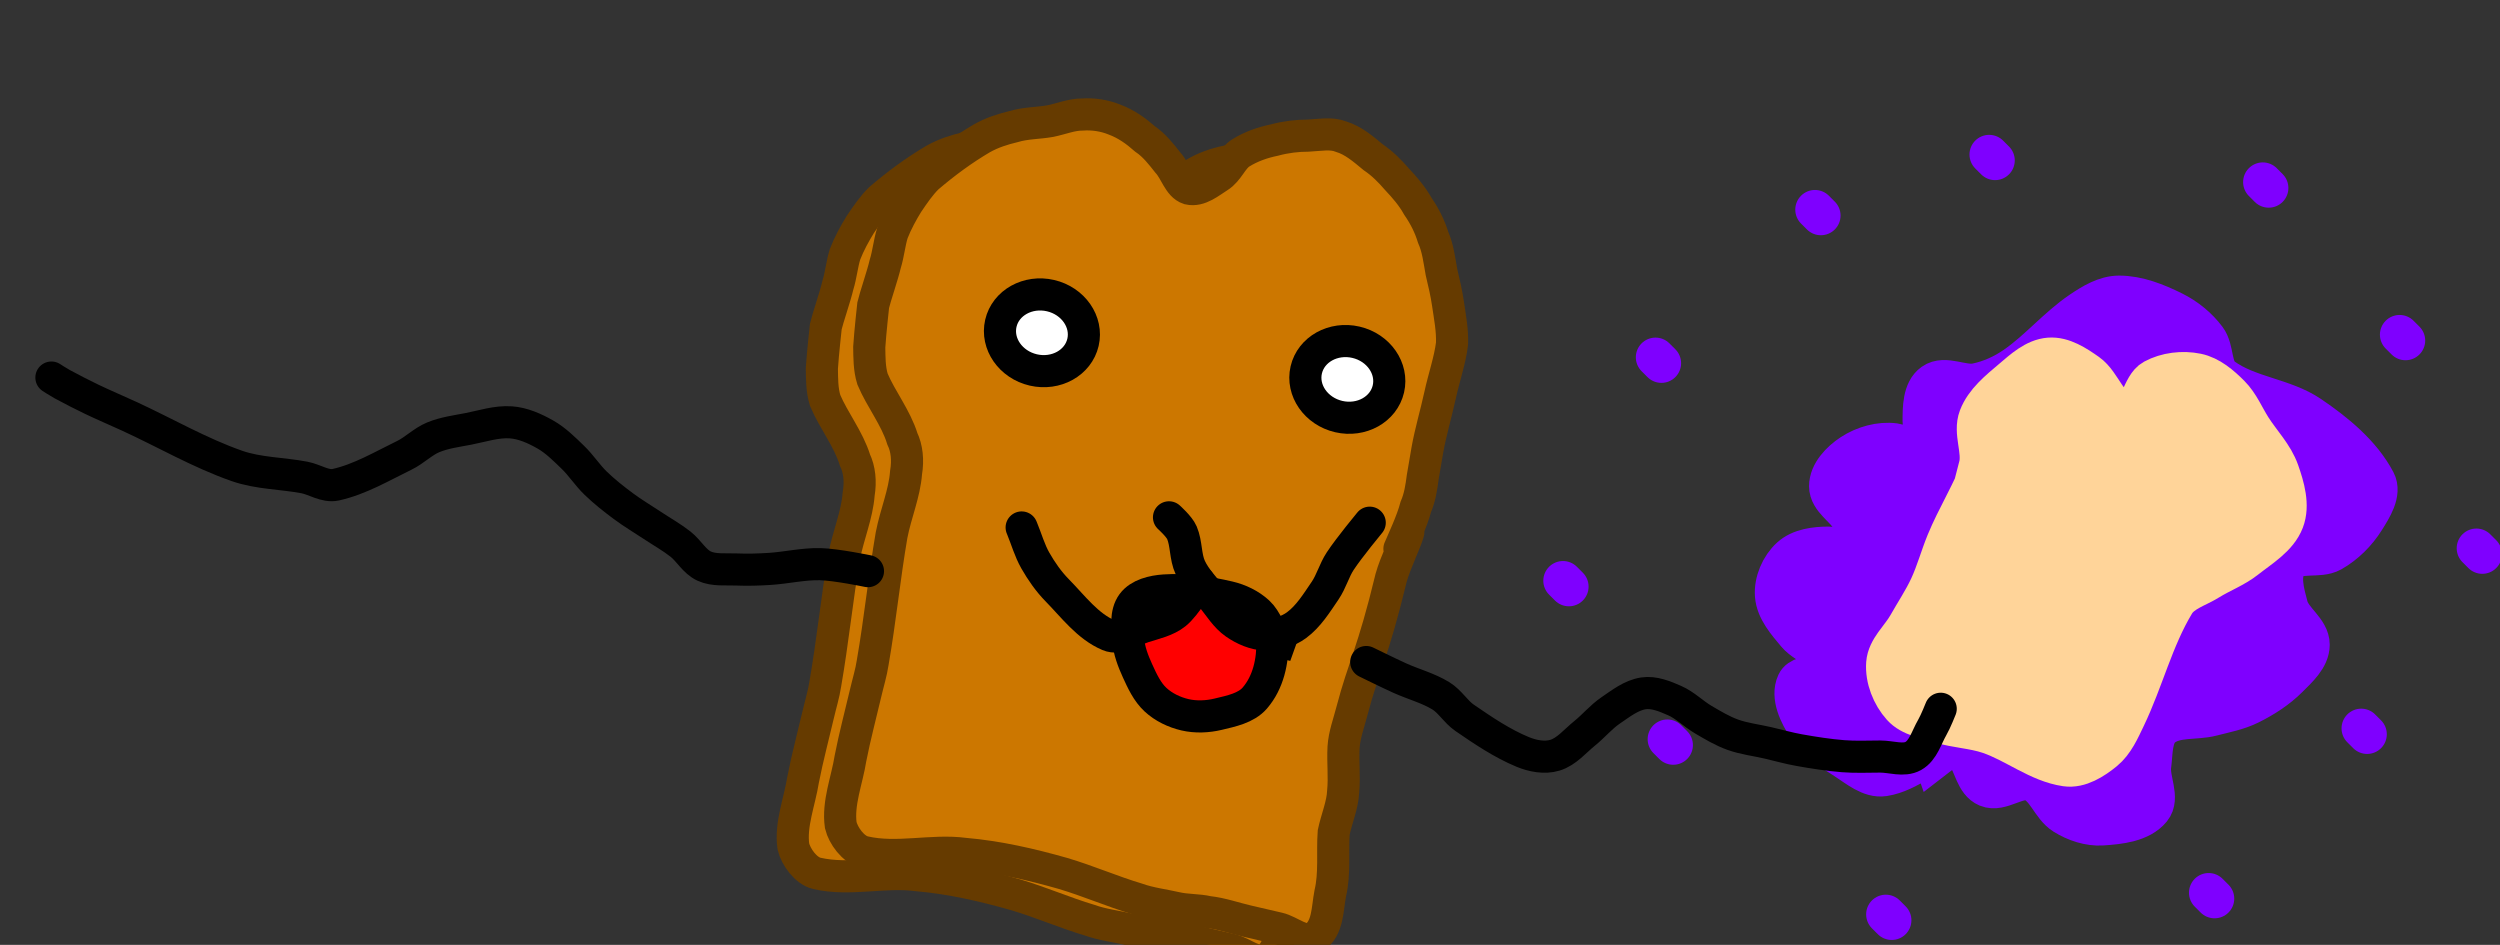 <svg version="1.1" width="127" height="48" viewBox="-1 -1 127 48" xmlns="http://www.w3.org/2000/svg" xmlns:xlink="http://www.w3.org/1999/xlink">
  <rect x="-1" y="-1" width="127" height="48" fill="#333333" stroke="none"/>
  <!-- Exported by Scratch - http://scratch.mit.edu/ -->
  <path id="ID0.8058409756049514" fill="#7F00FF" stroke="#7F00FF" stroke-width="2" stroke-linecap="round" d="M 292.500 213.900 C 292.322 213.404 291.310 214.549 290 214.750 C 289.300 214.857 288.646 214.282 288.050 213.900 C 287.334 213.441 286.559 212.966 286.100 212.250 C 285.684 211.601 285.228 210.701 285.550 210 C 285.843 209.362 287.500 209.761 287.500 209.200 C 287.500 208.511 286.102 208.161 285.550 207.500 C 285.072 206.928 284.507 206.293 284.450 205.550 C 284.396 204.850 284.731 204.072 285.250 203.600 C 285.749 203.146 286.525 203.050 287.200 203.050 C 287.875 203.050 288.865 203.935 289.150 203.600 C 289.440 203.260 288.677 202.304 288.350 201.700 C 288.024 201.099 287.200 200.683 287.200 200 C 287.200 199.330 287.790 198.718 288.350 198.350 C 288.981 197.935 289.801 197.701 290.550 197.800 C 291.289 197.898 292.152 199.173 292.500 198.900 C 292.852 198.623 291.950 197.455 291.950 196.700 C 291.950 196.025 291.950 195.140 292.500 194.750 C 293.098 194.326 293.982 194.897 294.700 194.750 C 295.394 194.608 296.067 194.302 296.650 193.900 C 297.847 193.075 298.797 191.917 300 191.100 C 300.581 190.706 301.248 190.300 301.950 190.300 C 302.904 190.300 303.845 190.677 304.700 191.100 C 305.357 191.425 305.961 191.912 306.400 192.500 C 306.820 193.063 306.637 194.031 307.200 194.450 C 308.499 195.415 310.312 195.491 311.650 196.400 C 312.955 197.287 314.263 198.355 315 199.750 C 315.315 200.347 314.808 201.128 314.450 201.700 C 314.032 202.369 313.437 202.962 312.750 203.350 C 312.092 203.721 311.022 203.310 310.550 203.900 C 310.092 204.472 310.362 205.392 310.550 206.100 C 310.741 206.821 311.650 207.304 311.650 208.050 C 311.650 208.724 311.027 209.273 310.550 209.750 C 309.992 210.308 309.306 210.747 308.600 211.100 C 307.992 211.404 307.308 211.530 306.650 211.700 C 305.825 211.913 304.809 211.710 304.150 212.250 C 303.628 212.678 303.689 213.531 303.600 214.200 C 303.504 214.926 304.064 215.833 303.600 216.400 C 303.043 217.080 301.977 217.191 301.100 217.250 C 300.427 217.295 299.722 217.058 299.150 216.700 C 298.481 216.282 298.243 215.267 297.500 215 C 296.789 214.745 295.947 215.591 295.250 215.300 C 294.628 215.040 294.549 214.144 294.150 213.600 C 293.997 213.391 293.919 212.961 293.600 213.050 Z " transform="matrix(1, 0, 0, 1, -195.3, -176.3)"/>
  <path id="ID0.8365832129493356" fill="none" stroke="#666666" stroke-width="2" stroke-linecap="round" d="M 177.350 190 " transform="matrix(1, 0, 0, 1, -334, -187)"/>
  <path id="ID0.8365832129493356" fill="none" stroke="#666666" stroke-width="2" stroke-linecap="round" d="M 177.350 190 " transform="matrix(1, 0, 0, 1, -492, -253)"/>
  <path id="ID0.8365832129493356" fill="none" stroke="#666666" stroke-width="2" stroke-linecap="round" d="M 177.350 190 " transform="matrix(1, 0, 0, 1, -453, -94)"/>
  <path id="ID0.8365832129493356" fill="none" stroke="#666666" stroke-width="2" stroke-linecap="round" d="M 177.350 190 " transform="matrix(1, 0, 0, 1, -338, -297)"/>
  <path id="ID0.8365832129493356" fill="none" stroke="#666666" stroke-width="2" stroke-linecap="round" d="M 177.350 190 " transform="matrix(1, 0, 0, 1, -147, -46)"/>
  <path id="ID0.8365832129493356" fill="none" stroke="#666666" stroke-width="2" stroke-linecap="round" d="M 177.350 190 " transform="matrix(1, 0, 0, 1, -332, -124)"/>
  <path id="ID0.8365832129493356" fill="none" stroke="#666666" stroke-width="2" stroke-linecap="round" d="M 177.350 190 " transform="matrix(1, 0, 0, 1, -133, -54)"/>
  <path id="ID0.8365832129493356" fill="none" stroke="#666666" stroke-width="2" stroke-linecap="round" d="M 177.350 190 " transform="matrix(1, 0, 0, 1, -344, -44)"/>
  <path id="ID0.3500674394890666" fill="#FFD499" stroke="#FFD499" stroke-width="2" stroke-linecap="round" d="M 296.950 199.450 C 296.299 201.100 295.529 202.309 295 203.600 C 294.696 204.341 294.487 205.124 294.150 205.850 C 293.836 206.526 293.416 207.151 293.050 207.800 C 292.684 208.449 292.004 209.006 291.950 209.750 C 291.894 210.528 292.228 211.371 292.750 211.950 C 293.224 212.476 294.024 212.587 294.700 212.800 C 295.513 213.056 296.394 213.073 297.200 213.350 C 298.534 213.808 299.705 214.797 301.100 215 C 301.795 215.101 302.507 214.645 303.050 214.200 C 303.571 213.773 303.858 213.108 304.150 212.500 C 305.060 210.604 305.562 208.500 306.650 206.700 C 307.003 206.115 307.770 205.912 308.350 205.550 C 308.970 205.163 309.677 204.904 310.250 204.450 C 310.970 203.880 311.872 203.358 312.200 202.500 C 312.499 201.718 312.227 200.789 311.950 200 C 311.662 199.181 311.019 198.531 310.550 197.800 C 310.186 197.232 309.927 196.577 309.450 196.100 C 308.973 195.623 308.411 195.135 307.750 195 C 307.026 194.851 306.200 194.948 305.550 195.300 C 304.916 195.643 304.868 197.014 304.150 196.950 C 303.235 196.868 302.951 195.529 302.200 195 C 301.626 194.596 300.950 194.145 300.250 194.200 C 299.521 194.257 298.908 194.827 298.350 195.300 C 297.693 195.857 296.957 196.445 296.650 197.250 C 296.353 198.028 296.859 198.944 296.650 199.750 Z " transform="matrix(1, 0, 0, 1, -197.15, -177.05)"/>
  <path id="ID0.8305870303884149" fill="none" stroke="#7F00FF" stroke-width="2" stroke-linecap="round" d="M 297.200 183.900 L 297.500 184.200 " transform="matrix(1, 0, 0, 1, -197.15, -177.05)"/>
  <path id="ID0.42248405143618584" fill="none" stroke="#7F00FF" stroke-width="2" stroke-linecap="round" d="M 318.050 193.050 L 318.350 193.350 " transform="matrix(1, 0, 0, 1, -197.15, -177.05)"/>
  <path id="ID0.4725553123280406" fill="none" stroke="#7F00FF" stroke-width="2" stroke-linecap="round" d="M 275.550 205.550 L 275.850 205.850 " transform="matrix(1, 0, 0, 1, -197.15, -177.05)"/>
  <path id="ID0.8233923525549471" fill="none" stroke="#7F00FF" stroke-width="2" stroke-linecap="round" d="M 280.250 194.200 L 280.550 194.500 " transform="matrix(1, 0, 0, 1, -197.15, -177.05)"/>
  <path id="ID0.24063042271882296" fill="none" stroke="#7F00FF" stroke-width="2" stroke-linecap="round" d="M 316.100 213.050 L 316.400 213.350 " transform="matrix(1, 0, 0, 1, -197.15, -177.05)"/>
  <path id="ID0.35411326168105006" fill="none" stroke="#7F00FF" stroke-width="2" stroke-linecap="round" d="M 291.950 222.500 L 292.250 222.800 " transform="matrix(1, 0, 0, 1, -197.15, -177.05)"/>
  <path id="ID0.2819539625197649" fill="none" stroke="#7F00FF" stroke-width="2" stroke-linecap="round" d="M 321.950 203.900 L 322.250 204.200 " transform="matrix(1, 0, 0, 1, -197.15, -177.05)"/>
  <path id="ID0.5271869120188057" fill="none" stroke="#7F00FF" stroke-width="2" stroke-linecap="round" d="M 288.350 186.700 L 288.650 187 " transform="matrix(1, 0, 0, 1, -197.15, -177.05)"/>
  <path id="ID0.003341877367347479" fill="none" stroke="#7F00FF" stroke-width="2" stroke-linecap="round" d="M 308.350 221.400 L 308.650 221.700 " transform="matrix(1, 0, 0, 1, -197.15, -177.05)"/>
  <path id="ID0.759892538189888" fill="none" stroke="#7F00FF" stroke-width="2" stroke-linecap="round" d="M 311.100 185.300 L 311.400 185.600 " transform="matrix(1, 0, 0, 1, -197.15, -177.05)"/>
  <path id="ID0.784277809318155" fill="none" stroke="#7F00FF" stroke-width="2" stroke-linecap="round" d="M 280.850 213.600 L 281.150 213.900 " transform="matrix(1, 0, 0, 1, -197.15, -177.05)"/>
  <g id="ID0.828434064052999" transform="matrix(0.974, 0.226, -0.226, 0.974, 6.8, -9.25)">
    <path id="ID0.2175996652804315" fill="#CC7700" stroke="#663B00" stroke-width="2" stroke-linecap="round" d="M 225.500 172.350 C 225.520 173.169 225.628 173.933 225.500 174.700 C 225.329 175.658 225.019 176.491 224.900 177.400 C 224.748 178.226 224.917 179.124 224.900 180 C 224.705 181.243 224.247 182.451 224.250 183.750 C 224.217 184.720 223.883 185.912 224.600 186.650 C 225.133 187.200 226.156 186.592 226.900 186.600 C 227.565 186.601 228.200 186.600 228.900 186.600 C 229.700 186.600 230.550 186.500 231.400 186.600 C 232.050 186.600 232.700 186.800 233.400 186.800 C 234.200 186.800 235.050 186.900 235.900 186.800 C 237.500 186.700 239.100 186.400 240.750 186.300 C 242.800 186.200 244.900 186.200 247 186.500 C 249.050 186.700 251 187.800 253.100 187.800 C 253.800 187.800 254.600 187.100 254.900 186.500 C 255.400 185.200 255.150 183.700 255.250 182.300 C 255.300 180.900 255.250 179.500 255.250 178.200 C 255.250 177.500 255.200 176.800 255.250 176.200 C 255.400 173.500 255.750 170.800 255.900 168.200 C 255.950 166.800 255.700 165.500 255.900 164.200 C 255.950 163.400 256.200 162.700 256.600 162.200 C 257.300 161 258.450 160.100 259.250 159 C 259.600 158.400 259.750 157.700 259.900 157.100 C 260.050 156.200 260.250 154.500 260.250 154.500 C 260.250 154 260.100 152.550 260.100 151.850 C 260.050 151.150 260.150 150.500 260.100 149.850 C 260 149.150 259.800 148.450 259.600 147.850 C 259.350 147.200 259.100 146.550 258.750 146 C 257.900 144.850 257 143.800 256 142.850 C 255.450 142.350 254.850 142 254.250 141.700 C 253.550 141.300 252.800 141.150 252.100 140.850 C 251.450 140.550 250.900 140.150 250.250 140 C 249.600 139.800 248.900 139.750 248.250 139.850 C 247.450 139.950 246.750 140.250 246.100 140.600 C 245.450 140.850 244.900 141.300 244.400 141.700 C 243.800 142.100 243.400 142.950 242.750 143 C 242.050 143 241.550 142.300 241.100 141.850 C 240.600 141.350 240.550 140.550 240.100 140.100 C 239.550 139.550 238.900 139.150 238.250 138.850 C 237.600 138.500 236.900 138.250 236.250 138.100 C 235.550 137.900 234.900 137.600 234.250 137.700 C 233.450 137.750 232.700 138.150 232 138.500 C 231.350 138.750 230.800 139.100 230.250 139.500 C 229.650 139.900 229.100 140.300 228.600 140.850 C 228.050 141.350 227.600 141.900 227.250 142.500 C 226.800 143.100 226.550 143.800 226.250 144.500 C 225.950 145.100 225.646 145.719 225.400 146.350 C 225.128 147.051 224.760 147.861 224.600 148.700 C 224.491 149.764 224.616 150.829 224.600 152 C 224.584 153.166 224.660 154.337 224.600 155.500 C 224.569 156.095 224.532 156.636 224.500 157.200 C 224.435 157.854 224.388 158.472 224.500 159.100 C 224.524 160.029 224.818 161.351 224.900 161.850 C 224.951 162.086 224.594 160.487 224.600 160.750 C 224.618 161.350 224.958 162.779 225 163.750 C 225.041 168.609 225.422 169.534 225.500 172.350 Z " transform="matrix(-0.816, 0, 0, 0.816, 251.25, -109.6)"/>
    <path id="ID0.2175996652804315" fill="#CC7700" stroke="#663B00" stroke-width="2" stroke-linecap="round" d="M 225.500 172.350 C 225.520 173.169 225.628 173.933 225.500 174.700 C 225.329 175.658 225.019 176.491 224.900 177.400 C 224.748 178.226 224.917 179.124 224.900 180 C 224.705 181.243 224.247 182.451 224.250 183.750 C 224.217 184.720 223.883 185.912 224.600 186.650 C 225.133 187.200 226.156 186.592 226.900 186.600 C 227.565 186.601 228.200 186.600 228.900 186.600 C 229.700 186.600 230.550 186.500 231.400 186.600 C 232.050 186.600 232.700 186.800 233.400 186.800 C 234.200 186.800 235.050 186.900 235.900 186.800 C 237.500 186.700 239.100 186.400 240.750 186.300 C 242.800 186.200 244.900 186.200 247 186.500 C 249.050 186.700 251 187.800 253.100 187.800 C 253.800 187.800 254.600 187.100 254.900 186.500 C 255.400 185.200 255.150 183.700 255.250 182.300 C 255.300 180.900 255.250 179.500 255.250 178.200 C 255.250 177.500 255.200 176.800 255.250 176.200 C 255.400 173.500 255.750 170.800 255.900 168.200 C 255.950 166.800 255.700 165.500 255.900 164.200 C 255.950 163.400 256.200 162.700 256.600 162.200 C 257.300 161 258.450 160.100 259.250 159 C 259.600 158.400 259.750 157.700 259.900 157.100 C 260.050 156.200 260.250 154.500 260.250 154.500 C 260.250 154 260.100 152.550 260.100 151.850 C 260.050 151.150 260.150 150.500 260.100 149.850 C 260 149.150 259.800 148.450 259.600 147.850 C 259.350 147.200 259.100 146.550 258.750 146 C 257.900 144.850 257 143.800 256 142.850 C 255.450 142.350 254.850 142 254.250 141.700 C 253.550 141.300 252.800 141.150 252.100 140.850 C 251.450 140.550 250.900 140.150 250.250 140 C 249.600 139.800 248.900 139.750 248.250 139.850 C 247.450 139.950 246.750 140.250 246.100 140.600 C 245.450 140.850 244.900 141.300 244.400 141.700 C 243.800 142.100 243.400 142.950 242.750 143 C 242.050 143 241.550 142.300 241.100 141.850 C 240.600 141.350 240.550 140.550 240.100 140.100 C 239.550 139.550 238.900 139.150 238.250 138.850 C 237.600 138.500 236.900 138.250 236.250 138.100 C 235.550 137.900 234.900 137.600 234.250 137.700 C 233.450 137.750 232.700 138.150 232 138.500 C 231.350 138.750 230.800 139.100 230.250 139.500 C 229.650 139.900 229.100 140.300 228.600 140.850 C 228.050 141.350 227.600 141.900 227.250 142.500 C 226.800 143.100 226.550 143.800 226.250 144.500 C 225.950 145.100 225.646 145.719 225.400 146.350 C 225.128 147.051 224.760 147.861 224.600 148.700 C 224.491 149.764 224.616 150.829 224.600 152 C 224.584 153.166 224.660 154.337 224.600 155.500 C 224.569 156.095 224.532 156.636 224.500 157.200 C 224.435 157.854 224.388 158.472 224.500 159.100 C 224.524 160.029 224.818 161.351 224.900 161.850 C 224.951 162.086 224.594 160.487 224.600 160.750 C 224.618 161.350 224.958 162.779 225 163.750 C 225.041 168.609 225.422 169.534 225.500 172.350 Z " transform="matrix(-0.816, 0, 0, 0.816, 253.35, -111.2)"/>
    <path id="ID0.50003443332389" fill="#FFFFFF" stroke="#000000" stroke-width="2" d="M 227.875 148 C 228.599 148 229.255 148.266 229.731 148.696 C 230.206 149.126 230.500 149.720 230.500 150.375 C 230.500 151.030 230.206 151.624 229.731 152.054 C 229.255 152.484 228.599 152.750 227.875 152.750 C 227.151 152.750 226.495 152.484 226.019 152.054 C 225.544 151.624 225.250 151.030 225.250 150.375 C 225.250 149.720 225.544 149.126 226.019 148.696 C 226.495 148.266 227.151 148 227.875 148 Z " transform="matrix(-0.816, 0, 0, 0.816, 251.25, -109.6)"/>
    <path id="ID0.50003443332389" fill="#FFFFFF" stroke="#000000" stroke-width="2" d="M 227.875 148 C 228.599 148 229.255 148.266 229.731 148.696 C 230.206 149.126 230.500 149.720 230.500 150.375 C 230.500 151.030 230.206 151.624 229.731 152.054 C 229.255 152.484 228.599 152.750 227.875 152.750 C 227.151 152.750 226.495 152.484 226.019 152.054 C 225.544 151.624 225.250 151.030 225.250 150.375 C 225.250 149.720 225.544 149.126 226.019 148.696 C 226.495 148.266 227.151 148 227.875 148 Z " transform="matrix(-0.816, 0, 0, 0.816, 235.6, -108.4)"/>
    <path id="ID0.9616830768063664" fill="#FF0000" stroke="#000000" stroke-width="2" stroke-linecap="round" d="M 228.750 167.250 C 228.418 168.512 228.409 169.872 229 171 C 229.386 171.737 230.255 172.128 231 172.500 C 231.614 172.807 232.314 173 233 173 C 233.686 173 234.404 172.841 235 172.500 C 235.613 172.150 236.069 171.560 236.500 171 C 236.909 170.468 237.300 169.891 237.500 169.250 C 237.725 168.530 238.047 167.693 237.750 167 C 237.468 166.342 236.685 165.959 236 165.750 C 234.716 165.359 233.342 165.250 232 165.250 C 231.314 165.250 230.596 165.409 230 165.750 C 229.387 166.100 229.036 166.790 228.500 167.250 C 228.366 167.365 228.208 166.934 228.250 167.250 Z " transform="matrix(-0.816, 0, 0, 0.816, 251.25, -109.6)"/>
    <path id="ID0.6713176881894469" fill="none" stroke="#000000" stroke-width="2" stroke-linecap="round" d="M 234 164.750 C 234 164.750 234.493 166.355 235 167 C 235.442 167.563 236.136 167.882 236.750 168.250 C 237.388 168.633 238.016 169.378 238.750 169.250 C 240.144 169.008 241.306 168.010 242.500 167.250 C 243.148 166.838 243.729 166.314 244.250 165.750 C 244.736 165.224 245.084 164.583 245.500 164 C 245.604 163.854 245.500 164 245.500 164 " transform="matrix(-0.816, 0, 0, 0.816, 251.25, -109.6)"/>
    <path id="ID0.538668405264616" fill="none" stroke="#000000" stroke-width="2" stroke-linecap="round" d="M 224.500 158.750 C 224.500 158.750 225.402 160.556 225.750 161.500 C 225.987 162.144 226.001 162.860 226.250 163.500 C 226.587 164.367 226.894 165.293 227.500 166 C 227.937 166.510 228.592 166.868 229.250 167 C 229.908 167.132 230.627 166.999 231.250 166.750 C 231.915 166.484 232.437 165.942 233 165.500 C 233.604 165.026 234.276 164.604 234.750 164 C 235.210 163.414 235.312 162.602 235.750 162 C 235.995 161.663 236.750 161.250 236.750 161.250 " transform="matrix(-0.816, 0, 0, 0.816, 251.25, -109.6)"/>
    <path id="ID0.8349651619791985" fill="none" stroke="#000000" stroke-width="2" stroke-linecap="round" d="M 254.250 168.750 C 254.250 168.750 256.269 168.796 257.250 169 C 258.281 169.215 259.241 169.697 260.250 170 C 260.908 170.197 261.575 170.373 262.250 170.500 C 262.910 170.624 263.592 170.882 264.250 170.750 C 264.908 170.618 265.392 170.034 266 169.750 C 266.645 169.449 267.334 169.250 268 169 C 268.666 168.750 269.348 168.535 270 168.250 C 270.682 167.952 271.362 167.633 272 167.250 C 272.614 166.882 273.136 166.368 273.750 166 C 274.388 165.617 275.036 165.210 275.750 165 C 276.473 164.787 277.255 164.632 278 164.750 C 278.886 164.890 279.681 165.386 280.500 165.750 C 281.180 166.052 281.894 166.317 282.500 166.750 C 283.075 167.161 283.451 167.806 284 168.250 C 285.204 169.224 286.353 170.332 287.750 171 C 288.351 171.287 289.085 170.973 289.750 171 C 291.167 171.057 292.591 171.403 294 171.250 C 296.451 170.984 298.835 170.245 301.250 169.750 C 302.082 169.579 302.921 169.434 303.750 169.250 C 304.420 169.101 305.088 168.931 305.750 168.750 C 306.004 168.681 306.500 168.500 306.500 168.500 " transform="matrix(-0.816, 0, 0, 0.816, 251.25, -109.6)"/>
    <path id="ID0.5208532242104411" fill="none" stroke="#000000" stroke-width="2" stroke-linecap="round" d="M 222.750 167.250 C 222.750 167.250 221.253 167.599 220.500 167.750 C 219.587 167.933 218.633 167.956 217.750 168.250 C 217.113 168.462 216.625 169.005 216 169.250 C 214.700 169.759 213.377 170.271 212 170.500 C 211.338 170.610 210.583 170.583 210 170.250 C 209.334 169.869 208.974 169.104 208.500 168.500 C 208.058 167.937 207.736 167.276 207.250 166.750 C 206.729 166.186 206.213 165.535 205.500 165.250 C 204.882 165.003 204.155 165.127 203.500 165.250 C 202.801 165.381 202.179 165.788 201.500 166 C 200.845 166.205 200.182 166.420 199.500 166.500 C 198.756 166.588 197.999 166.500 197.250 166.500 C 196.584 166.500 195.915 166.535 195.250 166.500 C 194.332 166.452 193.409 166.386 192.500 166.250 C 191.741 166.136 190.997 165.926 190.250 165.750 C 189.582 165.593 188.758 165.712 188.250 165.250 C 187.724 164.772 187.709 163.930 187.500 163.250 C 187.375 162.844 187.250 162 187.250 162 " transform="matrix(-0.816, 0, 0, 0.816, 251.25, -109.6)"/>
  </g>
</svg>